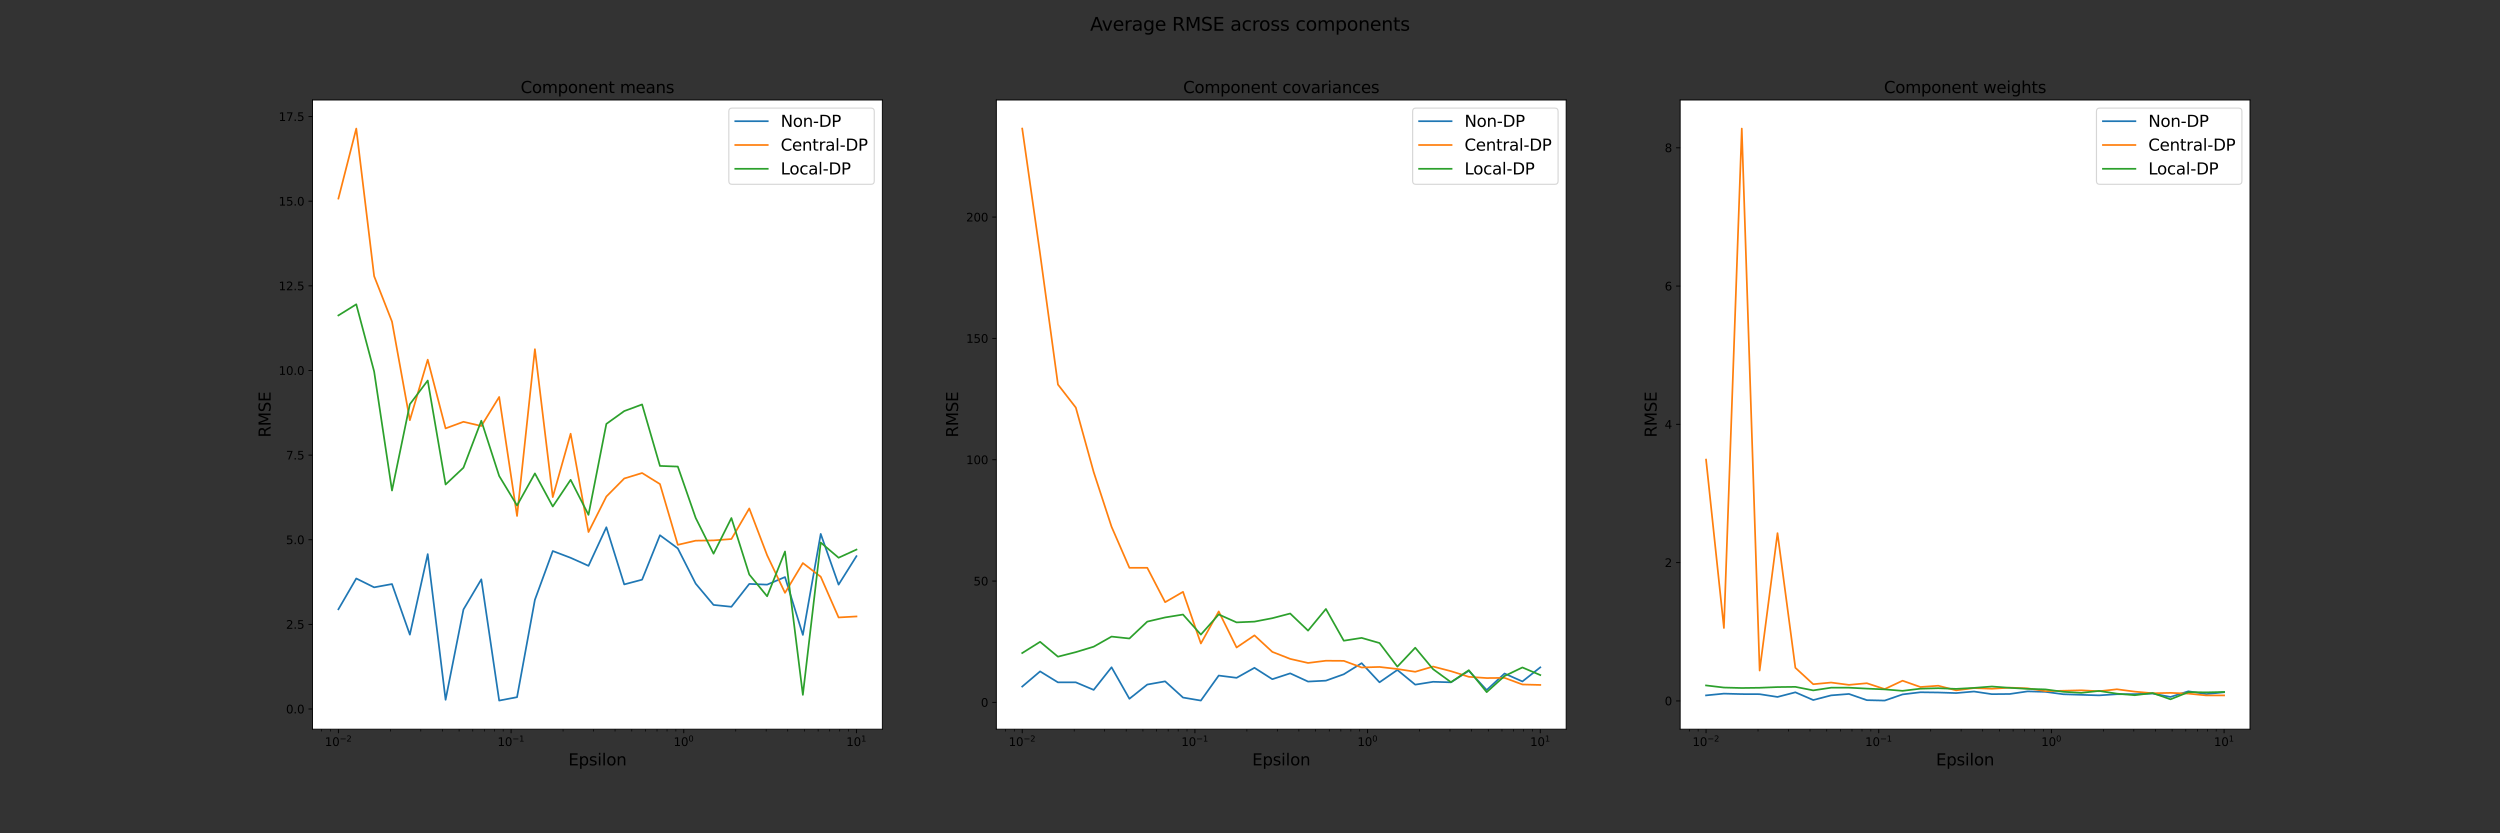 <?xml version="1.0" encoding="utf-8" standalone="no"?>
<!DOCTYPE svg PUBLIC "-//W3C//DTD SVG 1.1//EN"
  "http://www.w3.org/Graphics/SVG/1.1/DTD/svg11.dtd">
<svg height="720pt" version="1.1" viewBox="0 0 2160 720" width="2160pt" xmlns="http://www.w3.org/2000/svg" xmlns:xlink="http://www.w3.org/1999/xlink">
 <rect x="0" y="0" width="2160" height="720" fill="#333333" stroke="none"/>
 <defs>
  <style type="text/css">*{stroke-linecap:butt;stroke-linejoin:round;}</style>
 </defs>
 <g id="figure_1">
  <g id="patch_1">
   <path d="M 0 720 
L 2160 720 
L 2160 0 
L 0 0 
z
" style="fill:none;"/>
  </g>
  <g id="axes_1">
   <g id="patch_2">
    <path d="M 270 630 
L 762.353 630 
L 762.353 86.4 
L 270 86.4 
z
" style="fill:#ffffff;"/>
   </g>
   <g id="matplotlib.axis_1">
    <g id="xtick_1">
     <g id="line2d_1">
      <defs>
       <path d="M 0 0 
L 0 3.5 
" id="m70bb7ba7cb" style="stroke:#000000;stroke-width:0.8;"/>
      </defs>
      <g>
       <use style="stroke:#000000;stroke-width:0.8;" x="292.38" xlink:href="#m70bb7ba7cb" y="630"/>
      </g>
     </g>
     <g id="text_1">
      <!-- $\mathdefault{10^{-2}}$ -->
      <g transform="translate(280.63 644.598)scale(0.1 -0.1)">
       <defs>
        <path d="M 794 531 
L 1825 531 
L 1825 4091 
L 703 3866 
L 703 4441 
L 1819 4666 
L 2450 4666 
L 2450 531 
L 3481 531 
L 3481 0 
L 794 0 
L 794 531 
z
" id="DejaVuSans-31" transform="scale(0.016)"/>
        <path d="M 2034 4250 
Q 1547 4250 1301 3770 
Q 1056 3291 1056 2328 
Q 1056 1369 1301 889 
Q 1547 409 2034 409 
Q 2525 409 2770 889 
Q 3016 1369 3016 2328 
Q 3016 3291 2770 3770 
Q 2525 4250 2034 4250 
z
M 2034 4750 
Q 2819 4750 3233 4129 
Q 3647 3509 3647 2328 
Q 3647 1150 3233 529 
Q 2819 -91 2034 -91 
Q 1250 -91 836 529 
Q 422 1150 422 2328 
Q 422 3509 836 4129 
Q 1250 4750 2034 4750 
z
" id="DejaVuSans-30" transform="scale(0.016)"/>
        <path d="M 678 2272 
L 4684 2272 
L 4684 1741 
L 678 1741 
L 678 2272 
z
" id="DejaVuSans-2212" transform="scale(0.016)"/>
        <path d="M 1228 531 
L 3431 531 
L 3431 0 
L 469 0 
L 469 531 
Q 828 903 1448 1529 
Q 2069 2156 2228 2338 
Q 2531 2678 2651 2914 
Q 2772 3150 2772 3378 
Q 2772 3750 2511 3984 
Q 2250 4219 1831 4219 
Q 1534 4219 1204 4116 
Q 875 4013 500 3803 
L 500 4441 
Q 881 4594 1212 4672 
Q 1544 4750 1819 4750 
Q 2544 4750 2975 4387 
Q 3406 4025 3406 3419 
Q 3406 3131 3298 2873 
Q 3191 2616 2906 2266 
Q 2828 2175 2409 1742 
Q 1991 1309 1228 531 
z
" id="DejaVuSans-32" transform="scale(0.016)"/>
       </defs>
       <use transform="translate(0 0.766)" xlink:href="#DejaVuSans-31"/>
       <use transform="translate(63.623 0.766)" xlink:href="#DejaVuSans-30"/>
       <use transform="translate(128.203 39.047)scale(0.7)" xlink:href="#DejaVuSans-2212"/>
       <use transform="translate(186.855 39.047)scale(0.7)" xlink:href="#DejaVuSans-32"/>
      </g>
     </g>
    </g>
    <g id="xtick_2">
     <g id="line2d_2">
      <g>
       <use style="stroke:#000000;stroke-width:0.8;" x="441.578" xlink:href="#m70bb7ba7cb" y="630"/>
      </g>
     </g>
     <g id="text_2">
      <!-- $\mathdefault{10^{-1}}$ -->
      <g transform="translate(429.828 644.598)scale(0.1 -0.1)">
       <use transform="translate(0 0.684)" xlink:href="#DejaVuSans-31"/>
       <use transform="translate(63.623 0.684)" xlink:href="#DejaVuSans-30"/>
       <use transform="translate(128.203 38.966)scale(0.7)" xlink:href="#DejaVuSans-2212"/>
       <use transform="translate(186.855 38.966)scale(0.7)" xlink:href="#DejaVuSans-31"/>
      </g>
     </g>
    </g>
    <g id="xtick_3">
     <g id="line2d_3">
      <g>
       <use style="stroke:#000000;stroke-width:0.8;" x="590.775" xlink:href="#m70bb7ba7cb" y="630"/>
      </g>
     </g>
     <g id="text_3">
      <!-- $\mathdefault{10^{0}}$ -->
      <g transform="translate(581.975 644.598)scale(0.1 -0.1)">
       <use transform="translate(0 0.766)" xlink:href="#DejaVuSans-31"/>
       <use transform="translate(63.623 0.766)" xlink:href="#DejaVuSans-30"/>
       <use transform="translate(128.203 39.047)scale(0.7)" xlink:href="#DejaVuSans-30"/>
      </g>
     </g>
    </g>
    <g id="xtick_4">
     <g id="line2d_4">
      <g>
       <use style="stroke:#000000;stroke-width:0.8;" x="739.973" xlink:href="#m70bb7ba7cb" y="630"/>
      </g>
     </g>
     <g id="text_4">
      <!-- $\mathdefault{10^{1}}$ -->
      <g transform="translate(731.173 644.598)scale(0.1 -0.1)">
       <use transform="translate(0 0.684)" xlink:href="#DejaVuSans-31"/>
       <use transform="translate(63.623 0.684)" xlink:href="#DejaVuSans-30"/>
       <use transform="translate(128.203 38.966)scale(0.7)" xlink:href="#DejaVuSans-31"/>
      </g>
     </g>
    </g>
    <g id="xtick_5">
     <g id="line2d_5">
      <defs>
       <path d="M 0 0 
L 0 2 
" id="mfa32c21779" style="stroke:#000000;stroke-width:0.6;"/>
      </defs>
      <g>
       <use style="stroke:#000000;stroke-width:0.6;" x="277.921" xlink:href="#mfa32c21779" y="630"/>
      </g>
     </g>
    </g>
    <g id="xtick_6">
     <g id="line2d_6">
      <g>
       <use style="stroke:#000000;stroke-width:0.6;" x="285.553" xlink:href="#mfa32c21779" y="630"/>
      </g>
     </g>
    </g>
    <g id="xtick_7">
     <g id="line2d_7">
      <g>
       <use style="stroke:#000000;stroke-width:0.6;" x="337.293" xlink:href="#mfa32c21779" y="630"/>
      </g>
     </g>
    </g>
    <g id="xtick_8">
     <g id="line2d_8">
      <g>
       <use style="stroke:#000000;stroke-width:0.6;" x="363.565" xlink:href="#mfa32c21779" y="630"/>
      </g>
     </g>
    </g>
    <g id="xtick_9">
     <g id="line2d_9">
      <g>
       <use style="stroke:#000000;stroke-width:0.6;" x="382.206" xlink:href="#mfa32c21779" y="630"/>
      </g>
     </g>
    </g>
    <g id="xtick_10">
     <g id="line2d_10">
      <g>
       <use style="stroke:#000000;stroke-width:0.6;" x="396.665" xlink:href="#mfa32c21779" y="630"/>
      </g>
     </g>
    </g>
    <g id="xtick_11">
     <g id="line2d_11">
      <g>
       <use style="stroke:#000000;stroke-width:0.6;" x="408.478" xlink:href="#mfa32c21779" y="630"/>
      </g>
     </g>
    </g>
    <g id="xtick_12">
     <g id="line2d_12">
      <g>
       <use style="stroke:#000000;stroke-width:0.6;" x="418.466" xlink:href="#mfa32c21779" y="630"/>
      </g>
     </g>
    </g>
    <g id="xtick_13">
     <g id="line2d_13">
      <g>
       <use style="stroke:#000000;stroke-width:0.6;" x="427.119" xlink:href="#mfa32c21779" y="630"/>
      </g>
     </g>
    </g>
    <g id="xtick_14">
     <g id="line2d_14">
      <g>
       <use style="stroke:#000000;stroke-width:0.6;" x="434.751" xlink:href="#mfa32c21779" y="630"/>
      </g>
     </g>
    </g>
    <g id="xtick_15">
     <g id="line2d_15">
      <g>
       <use style="stroke:#000000;stroke-width:0.6;" x="486.491" xlink:href="#mfa32c21779" y="630"/>
      </g>
     </g>
    </g>
    <g id="xtick_16">
     <g id="line2d_16">
      <g>
       <use style="stroke:#000000;stroke-width:0.6;" x="512.763" xlink:href="#mfa32c21779" y="630"/>
      </g>
     </g>
    </g>
    <g id="xtick_17">
     <g id="line2d_17">
      <g>
       <use style="stroke:#000000;stroke-width:0.6;" x="531.404" xlink:href="#mfa32c21779" y="630"/>
      </g>
     </g>
    </g>
    <g id="xtick_18">
     <g id="line2d_18">
      <g>
       <use style="stroke:#000000;stroke-width:0.6;" x="545.862" xlink:href="#mfa32c21779" y="630"/>
      </g>
     </g>
    </g>
    <g id="xtick_19">
     <g id="line2d_19">
      <g>
       <use style="stroke:#000000;stroke-width:0.6;" x="557.676" xlink:href="#mfa32c21779" y="630"/>
      </g>
     </g>
    </g>
    <g id="xtick_20">
     <g id="line2d_20">
      <g>
       <use style="stroke:#000000;stroke-width:0.6;" x="567.664" xlink:href="#mfa32c21779" y="630"/>
      </g>
     </g>
    </g>
    <g id="xtick_21">
     <g id="line2d_21">
      <g>
       <use style="stroke:#000000;stroke-width:0.6;" x="576.317" xlink:href="#mfa32c21779" y="630"/>
      </g>
     </g>
    </g>
    <g id="xtick_22">
     <g id="line2d_22">
      <g>
       <use style="stroke:#000000;stroke-width:0.6;" x="583.948" xlink:href="#mfa32c21779" y="630"/>
      </g>
     </g>
    </g>
    <g id="xtick_23">
     <g id="line2d_23">
      <g>
       <use style="stroke:#000000;stroke-width:0.6;" x="635.688" xlink:href="#mfa32c21779" y="630"/>
      </g>
     </g>
    </g>
    <g id="xtick_24">
     <g id="line2d_24">
      <g>
       <use style="stroke:#000000;stroke-width:0.6;" x="661.961" xlink:href="#mfa32c21779" y="630"/>
      </g>
     </g>
    </g>
    <g id="xtick_25">
     <g id="line2d_25">
      <g>
       <use style="stroke:#000000;stroke-width:0.6;" x="680.601" xlink:href="#mfa32c21779" y="630"/>
      </g>
     </g>
    </g>
    <g id="xtick_26">
     <g id="line2d_26">
      <g>
       <use style="stroke:#000000;stroke-width:0.6;" x="695.06" xlink:href="#mfa32c21779" y="630"/>
      </g>
     </g>
    </g>
    <g id="xtick_27">
     <g id="line2d_27">
      <g>
       <use style="stroke:#000000;stroke-width:0.6;" x="706.874" xlink:href="#mfa32c21779" y="630"/>
      </g>
     </g>
    </g>
    <g id="xtick_28">
     <g id="line2d_28">
      <g>
       <use style="stroke:#000000;stroke-width:0.6;" x="716.862" xlink:href="#mfa32c21779" y="630"/>
      </g>
     </g>
    </g>
    <g id="xtick_29">
     <g id="line2d_29">
      <g>
       <use style="stroke:#000000;stroke-width:0.6;" x="725.514" xlink:href="#mfa32c21779" y="630"/>
      </g>
     </g>
    </g>
    <g id="xtick_30">
     <g id="line2d_30">
      <g>
       <use style="stroke:#000000;stroke-width:0.6;" x="733.146" xlink:href="#mfa32c21779" y="630"/>
      </g>
     </g>
    </g>
    <g id="text_5">
     <!-- Epsilon -->
     <g transform="translate(491.054 661.316)scale(0.14 -0.14)">
      <defs>
       <path d="M 628 4666 
L 3578 4666 
L 3578 4134 
L 1259 4134 
L 1259 2753 
L 3481 2753 
L 3481 2222 
L 1259 2222 
L 1259 531 
L 3634 531 
L 3634 0 
L 628 0 
L 628 4666 
z
" id="DejaVuSans-45" transform="scale(0.016)"/>
       <path d="M 1159 525 
L 1159 -1331 
L 581 -1331 
L 581 3500 
L 1159 3500 
L 1159 2969 
Q 1341 3281 1617 3432 
Q 1894 3584 2278 3584 
Q 2916 3584 3314 3078 
Q 3713 2572 3713 1747 
Q 3713 922 3314 415 
Q 2916 -91 2278 -91 
Q 1894 -91 1617 61 
Q 1341 213 1159 525 
z
M 3116 1747 
Q 3116 2381 2855 2742 
Q 2594 3103 2138 3103 
Q 1681 3103 1420 2742 
Q 1159 2381 1159 1747 
Q 1159 1113 1420 752 
Q 1681 391 2138 391 
Q 2594 391 2855 752 
Q 3116 1113 3116 1747 
z
" id="DejaVuSans-70" transform="scale(0.016)"/>
       <path d="M 2834 3397 
L 2834 2853 
Q 2591 2978 2328 3040 
Q 2066 3103 1784 3103 
Q 1356 3103 1142 2972 
Q 928 2841 928 2578 
Q 928 2378 1081 2264 
Q 1234 2150 1697 2047 
L 1894 2003 
Q 2506 1872 2764 1633 
Q 3022 1394 3022 966 
Q 3022 478 2636 193 
Q 2250 -91 1575 -91 
Q 1294 -91 989 -36 
Q 684 19 347 128 
L 347 722 
Q 666 556 975 473 
Q 1284 391 1588 391 
Q 1994 391 2212 530 
Q 2431 669 2431 922 
Q 2431 1156 2273 1281 
Q 2116 1406 1581 1522 
L 1381 1569 
Q 847 1681 609 1914 
Q 372 2147 372 2553 
Q 372 3047 722 3315 
Q 1072 3584 1716 3584 
Q 2034 3584 2315 3537 
Q 2597 3491 2834 3397 
z
" id="DejaVuSans-73" transform="scale(0.016)"/>
       <path d="M 603 3500 
L 1178 3500 
L 1178 0 
L 603 0 
L 603 3500 
z
M 603 4863 
L 1178 4863 
L 1178 4134 
L 603 4134 
L 603 4863 
z
" id="DejaVuSans-69" transform="scale(0.016)"/>
       <path d="M 603 4863 
L 1178 4863 
L 1178 0 
L 603 0 
L 603 4863 
z
" id="DejaVuSans-6c" transform="scale(0.016)"/>
       <path d="M 1959 3097 
Q 1497 3097 1228 2736 
Q 959 2375 959 1747 
Q 959 1119 1226 758 
Q 1494 397 1959 397 
Q 2419 397 2687 759 
Q 2956 1122 2956 1747 
Q 2956 2369 2687 2733 
Q 2419 3097 1959 3097 
z
M 1959 3584 
Q 2709 3584 3137 3096 
Q 3566 2609 3566 1747 
Q 3566 888 3137 398 
Q 2709 -91 1959 -91 
Q 1206 -91 779 398 
Q 353 888 353 1747 
Q 353 2609 779 3096 
Q 1206 3584 1959 3584 
z
" id="DejaVuSans-6f" transform="scale(0.016)"/>
       <path d="M 3513 2113 
L 3513 0 
L 2938 0 
L 2938 2094 
Q 2938 2591 2744 2837 
Q 2550 3084 2163 3084 
Q 1697 3084 1428 2787 
Q 1159 2491 1159 1978 
L 1159 0 
L 581 0 
L 581 3500 
L 1159 3500 
L 1159 2956 
Q 1366 3272 1645 3428 
Q 1925 3584 2291 3584 
Q 2894 3584 3203 3211 
Q 3513 2838 3513 2113 
z
" id="DejaVuSans-6e" transform="scale(0.016)"/>
      </defs>
      <use xlink:href="#DejaVuSans-45"/>
      <use x="63.184" xlink:href="#DejaVuSans-70"/>
      <use x="126.66" xlink:href="#DejaVuSans-73"/>
      <use x="178.76" xlink:href="#DejaVuSans-69"/>
      <use x="206.543" xlink:href="#DejaVuSans-6c"/>
      <use x="234.326" xlink:href="#DejaVuSans-6f"/>
      <use x="295.508" xlink:href="#DejaVuSans-6e"/>
     </g>
    </g>
   </g>
   <g id="matplotlib.axis_2">
    <g id="ytick_1">
     <g id="line2d_31">
      <defs>
       <path d="M 0 0 
L -3.5 0 
" id="m1dfce4f063" style="stroke:#000000;stroke-width:0.8;"/>
      </defs>
      <g>
       <use style="stroke:#000000;stroke-width:0.8;" x="270" xlink:href="#m1dfce4f063" y="612.587"/>
      </g>
     </g>
     <g id="text_6">
      <!-- 0.0 -->
      <g transform="translate(247.097 616.386)scale(0.1 -0.1)">
       <defs>
        <path d="M 684 794 
L 1344 794 
L 1344 0 
L 684 0 
L 684 794 
z
" id="DejaVuSans-2e" transform="scale(0.016)"/>
       </defs>
       <use xlink:href="#DejaVuSans-30"/>
       <use x="63.623" xlink:href="#DejaVuSans-2e"/>
       <use x="95.41" xlink:href="#DejaVuSans-30"/>
      </g>
     </g>
    </g>
    <g id="ytick_2">
     <g id="line2d_32">
      <g>
       <use style="stroke:#000000;stroke-width:0.8;" x="270" xlink:href="#m1dfce4f063" y="539.463"/>
      </g>
     </g>
     <g id="text_7">
      <!-- 2.5 -->
      <g transform="translate(247.097 543.262)scale(0.1 -0.1)">
       <defs>
        <path d="M 691 4666 
L 3169 4666 
L 3169 4134 
L 1269 4134 
L 1269 2991 
Q 1406 3038 1543 3061 
Q 1681 3084 1819 3084 
Q 2600 3084 3056 2656 
Q 3513 2228 3513 1497 
Q 3513 744 3044 326 
Q 2575 -91 1722 -91 
Q 1428 -91 1123 -41 
Q 819 9 494 109 
L 494 744 
Q 775 591 1075 516 
Q 1375 441 1709 441 
Q 2250 441 2565 725 
Q 2881 1009 2881 1497 
Q 2881 1984 2565 2268 
Q 2250 2553 1709 2553 
Q 1456 2553 1204 2497 
Q 953 2441 691 2322 
L 691 4666 
z
" id="DejaVuSans-35" transform="scale(0.016)"/>
       </defs>
       <use xlink:href="#DejaVuSans-32"/>
       <use x="63.623" xlink:href="#DejaVuSans-2e"/>
       <use x="95.41" xlink:href="#DejaVuSans-35"/>
      </g>
     </g>
    </g>
    <g id="ytick_3">
     <g id="line2d_33">
      <g>
       <use style="stroke:#000000;stroke-width:0.8;" x="270" xlink:href="#m1dfce4f063" y="466.339"/>
      </g>
     </g>
     <g id="text_8">
      <!-- 5.0 -->
      <g transform="translate(247.097 470.138)scale(0.1 -0.1)">
       <use xlink:href="#DejaVuSans-35"/>
       <use x="63.623" xlink:href="#DejaVuSans-2e"/>
       <use x="95.41" xlink:href="#DejaVuSans-30"/>
      </g>
     </g>
    </g>
    <g id="ytick_4">
     <g id="line2d_34">
      <g>
       <use style="stroke:#000000;stroke-width:0.8;" x="270" xlink:href="#m1dfce4f063" y="393.214"/>
      </g>
     </g>
     <g id="text_9">
      <!-- 7.5 -->
      <g transform="translate(247.097 397.014)scale(0.1 -0.1)">
       <defs>
        <path d="M 525 4666 
L 3525 4666 
L 3525 4397 
L 1831 0 
L 1172 0 
L 2766 4134 
L 525 4134 
L 525 4666 
z
" id="DejaVuSans-37" transform="scale(0.016)"/>
       </defs>
       <use xlink:href="#DejaVuSans-37"/>
       <use x="63.623" xlink:href="#DejaVuSans-2e"/>
       <use x="95.41" xlink:href="#DejaVuSans-35"/>
      </g>
     </g>
    </g>
    <g id="ytick_5">
     <g id="line2d_35">
      <g>
       <use style="stroke:#000000;stroke-width:0.8;" x="270" xlink:href="#m1dfce4f063" y="320.09"/>
      </g>
     </g>
     <g id="text_10">
      <!-- 10.0 -->
      <g transform="translate(240.734 323.89)scale(0.1 -0.1)">
       <use xlink:href="#DejaVuSans-31"/>
       <use x="63.623" xlink:href="#DejaVuSans-30"/>
       <use x="127.246" xlink:href="#DejaVuSans-2e"/>
       <use x="159.033" xlink:href="#DejaVuSans-30"/>
      </g>
     </g>
    </g>
    <g id="ytick_6">
     <g id="line2d_36">
      <g>
       <use style="stroke:#000000;stroke-width:0.8;" x="270" xlink:href="#m1dfce4f063" y="246.966"/>
      </g>
     </g>
     <g id="text_11">
      <!-- 12.5 -->
      <g transform="translate(240.734 250.765)scale(0.1 -0.1)">
       <use xlink:href="#DejaVuSans-31"/>
       <use x="63.623" xlink:href="#DejaVuSans-32"/>
       <use x="127.246" xlink:href="#DejaVuSans-2e"/>
       <use x="159.033" xlink:href="#DejaVuSans-35"/>
      </g>
     </g>
    </g>
    <g id="ytick_7">
     <g id="line2d_37">
      <g>
       <use style="stroke:#000000;stroke-width:0.8;" x="270" xlink:href="#m1dfce4f063" y="173.842"/>
      </g>
     </g>
     <g id="text_12">
      <!-- 15.0 -->
      <g transform="translate(240.734 177.641)scale(0.1 -0.1)">
       <use xlink:href="#DejaVuSans-31"/>
       <use x="63.623" xlink:href="#DejaVuSans-35"/>
       <use x="127.246" xlink:href="#DejaVuSans-2e"/>
       <use x="159.033" xlink:href="#DejaVuSans-30"/>
      </g>
     </g>
    </g>
    <g id="ytick_8">
     <g id="line2d_38">
      <g>
       <use style="stroke:#000000;stroke-width:0.8;" x="270" xlink:href="#m1dfce4f063" y="100.718"/>
      </g>
     </g>
     <g id="text_13">
      <!-- 17.5 -->
      <g transform="translate(240.734 104.517)scale(0.1 -0.1)">
       <use xlink:href="#DejaVuSans-31"/>
       <use x="63.623" xlink:href="#DejaVuSans-37"/>
       <use x="127.246" xlink:href="#DejaVuSans-2e"/>
       <use x="159.033" xlink:href="#DejaVuSans-35"/>
      </g>
     </g>
    </g>
    <g id="text_14">
     <!-- RMSE -->
     <g transform="translate(233.823 377.971)rotate(-90)scale(0.14 -0.14)">
      <defs>
       <path d="M 2841 2188 
Q 3044 2119 3236 1894 
Q 3428 1669 3622 1275 
L 4263 0 
L 3584 0 
L 2988 1197 
Q 2756 1666 2539 1819 
Q 2322 1972 1947 1972 
L 1259 1972 
L 1259 0 
L 628 0 
L 628 4666 
L 2053 4666 
Q 2853 4666 3247 4331 
Q 3641 3997 3641 3322 
Q 3641 2881 3436 2590 
Q 3231 2300 2841 2188 
z
M 1259 4147 
L 1259 2491 
L 2053 2491 
Q 2509 2491 2742 2702 
Q 2975 2913 2975 3322 
Q 2975 3731 2742 3939 
Q 2509 4147 2053 4147 
L 1259 4147 
z
" id="DejaVuSans-52" transform="scale(0.016)"/>
       <path d="M 628 4666 
L 1569 4666 
L 2759 1491 
L 3956 4666 
L 4897 4666 
L 4897 0 
L 4281 0 
L 4281 4097 
L 3078 897 
L 2444 897 
L 1241 4097 
L 1241 0 
L 628 0 
L 628 4666 
z
" id="DejaVuSans-4d" transform="scale(0.016)"/>
       <path d="M 3425 4513 
L 3425 3897 
Q 3066 4069 2747 4153 
Q 2428 4238 2131 4238 
Q 1616 4238 1336 4038 
Q 1056 3838 1056 3469 
Q 1056 3159 1242 3001 
Q 1428 2844 1947 2747 
L 2328 2669 
Q 3034 2534 3370 2195 
Q 3706 1856 3706 1288 
Q 3706 609 3251 259 
Q 2797 -91 1919 -91 
Q 1588 -91 1214 -16 
Q 841 59 441 206 
L 441 856 
Q 825 641 1194 531 
Q 1563 422 1919 422 
Q 2459 422 2753 634 
Q 3047 847 3047 1241 
Q 3047 1584 2836 1778 
Q 2625 1972 2144 2069 
L 1759 2144 
Q 1053 2284 737 2584 
Q 422 2884 422 3419 
Q 422 4038 858 4394 
Q 1294 4750 2059 4750 
Q 2388 4750 2728 4690 
Q 3069 4631 3425 4513 
z
" id="DejaVuSans-53" transform="scale(0.016)"/>
      </defs>
      <use xlink:href="#DejaVuSans-52"/>
      <use x="69.482" xlink:href="#DejaVuSans-4d"/>
      <use x="155.762" xlink:href="#DejaVuSans-53"/>
      <use x="219.238" xlink:href="#DejaVuSans-45"/>
     </g>
    </g>
   </g>
   <g id="line2d_39">
    <path clip-path="url(#p363153f5b3)" d="M 292.38 526.416 
L 307.814 499.809 
L 323.248 507.459 
L 338.682 504.616 
L 354.117 548.337 
L 369.551 478.778 
L 384.985 604.602 
L 400.42 526.603 
L 415.854 500.554 
L 431.288 605.291 
L 446.722 602.338 
L 462.157 518.211 
L 477.591 476.081 
L 493.025 481.946 
L 508.459 488.876 
L 523.894 455.565 
L 539.328 504.923 
L 554.762 500.835 
L 570.196 462.44 
L 585.631 473.838 
L 601.065 504.25 
L 616.499 522.65 
L 631.933 524.249 
L 647.368 504.501 
L 662.802 505.123 
L 678.236 498.59 
L 693.67 548.539 
L 709.105 461.311 
L 724.539 505.128 
L 739.973 480.532 
" style="fill:none;stroke:#1f77b4;stroke-linecap:square;stroke-width:1.5;"/>
   </g>
   <g id="line2d_40">
    <path clip-path="url(#p363153f5b3)" d="M 292.38 171.55 
L 307.814 111.109 
L 323.248 238.583 
L 338.682 277.875 
L 354.117 363.032 
L 369.551 310.763 
L 384.985 370.128 
L 400.42 364.434 
L 415.854 368.057 
L 431.288 342.983 
L 446.722 445.786 
L 462.157 301.722 
L 477.591 429.488 
L 493.025 374.748 
L 508.459 459.659 
L 523.894 429.01 
L 539.328 413.416 
L 554.762 408.681 
L 570.196 418.241 
L 585.631 470.729 
L 601.065 467.136 
L 616.499 466.903 
L 631.933 465.733 
L 647.368 439.317 
L 662.802 479.753 
L 678.236 512.209 
L 693.67 486.497 
L 709.105 498.302 
L 724.539 533.484 
L 739.973 532.612 
" style="fill:none;stroke:#ff7f0e;stroke-linecap:square;stroke-width:1.5;"/>
   </g>
   <g id="line2d_41">
    <path clip-path="url(#p363153f5b3)" d="M 292.38 272.521 
L 307.814 262.932 
L 323.248 320.952 
L 338.682 423.804 
L 354.117 349.235 
L 369.551 328.795 
L 384.985 418.606 
L 400.42 404.096 
L 415.854 363.511 
L 431.288 411.248 
L 446.722 436.721 
L 462.157 409.05 
L 477.591 437.619 
L 493.025 414.564 
L 508.459 444.813 
L 523.894 366.256 
L 539.328 355.17 
L 554.762 349.444 
L 570.196 402.555 
L 585.631 403.118 
L 601.065 447.476 
L 616.499 478.385 
L 631.933 447.592 
L 647.368 496.381 
L 662.802 515.172 
L 678.236 476.509 
L 693.67 600.325 
L 709.105 468.753 
L 724.539 481.883 
L 739.973 474.846 
" style="fill:none;stroke:#2ca02c;stroke-linecap:square;stroke-width:1.5;"/>
   </g>
   <g id="patch_3">
    <path d="M 270 630 
L 270 86.4 
" style="fill:none;stroke:#000000;stroke-linecap:square;stroke-linejoin:miter;stroke-width:0.8;"/>
   </g>
   <g id="patch_4">
    <path d="M 762.353 630 
L 762.353 86.4 
" style="fill:none;stroke:#000000;stroke-linecap:square;stroke-linejoin:miter;stroke-width:0.8;"/>
   </g>
   <g id="patch_5">
    <path d="M 270 630 
L 762.353 630 
" style="fill:none;stroke:#000000;stroke-linecap:square;stroke-linejoin:miter;stroke-width:0.8;"/>
   </g>
   <g id="patch_6">
    <path d="M 270 86.4 
L 762.353 86.4 
" style="fill:none;stroke:#000000;stroke-linecap:square;stroke-linejoin:miter;stroke-width:0.8;"/>
   </g>
   <g id="text_15">
    <!-- Component means -->
    <g transform="translate(449.813 80.4)scale(0.14 -0.14)">
     <defs>
      <path d="M 4122 4306 
L 4122 3641 
Q 3803 3938 3442 4084 
Q 3081 4231 2675 4231 
Q 1875 4231 1450 3742 
Q 1025 3253 1025 2328 
Q 1025 1406 1450 917 
Q 1875 428 2675 428 
Q 3081 428 3442 575 
Q 3803 722 4122 1019 
L 4122 359 
Q 3791 134 3420 21 
Q 3050 -91 2638 -91 
Q 1578 -91 968 557 
Q 359 1206 359 2328 
Q 359 3453 968 4101 
Q 1578 4750 2638 4750 
Q 3056 4750 3426 4639 
Q 3797 4528 4122 4306 
z
" id="DejaVuSans-43" transform="scale(0.016)"/>
      <path d="M 3328 2828 
Q 3544 3216 3844 3400 
Q 4144 3584 4550 3584 
Q 5097 3584 5394 3201 
Q 5691 2819 5691 2113 
L 5691 0 
L 5113 0 
L 5113 2094 
Q 5113 2597 4934 2840 
Q 4756 3084 4391 3084 
Q 3944 3084 3684 2787 
Q 3425 2491 3425 1978 
L 3425 0 
L 2847 0 
L 2847 2094 
Q 2847 2600 2669 2842 
Q 2491 3084 2119 3084 
Q 1678 3084 1418 2786 
Q 1159 2488 1159 1978 
L 1159 0 
L 581 0 
L 581 3500 
L 1159 3500 
L 1159 2956 
Q 1356 3278 1631 3431 
Q 1906 3584 2284 3584 
Q 2666 3584 2933 3390 
Q 3200 3197 3328 2828 
z
" id="DejaVuSans-6d" transform="scale(0.016)"/>
      <path d="M 3597 1894 
L 3597 1613 
L 953 1613 
Q 991 1019 1311 708 
Q 1631 397 2203 397 
Q 2534 397 2845 478 
Q 3156 559 3463 722 
L 3463 178 
Q 3153 47 2828 -22 
Q 2503 -91 2169 -91 
Q 1331 -91 842 396 
Q 353 884 353 1716 
Q 353 2575 817 3079 
Q 1281 3584 2069 3584 
Q 2775 3584 3186 3129 
Q 3597 2675 3597 1894 
z
M 3022 2063 
Q 3016 2534 2758 2815 
Q 2500 3097 2075 3097 
Q 1594 3097 1305 2825 
Q 1016 2553 972 2059 
L 3022 2063 
z
" id="DejaVuSans-65" transform="scale(0.016)"/>
      <path d="M 1172 4494 
L 1172 3500 
L 2356 3500 
L 2356 3053 
L 1172 3053 
L 1172 1153 
Q 1172 725 1289 603 
Q 1406 481 1766 481 
L 2356 481 
L 2356 0 
L 1766 0 
Q 1100 0 847 248 
Q 594 497 594 1153 
L 594 3053 
L 172 3053 
L 172 3500 
L 594 3500 
L 594 4494 
L 1172 4494 
z
" id="DejaVuSans-74" transform="scale(0.016)"/>
      <path id="DejaVuSans-20" transform="scale(0.016)"/>
      <path d="M 2194 1759 
Q 1497 1759 1228 1600 
Q 959 1441 959 1056 
Q 959 750 1161 570 
Q 1363 391 1709 391 
Q 2188 391 2477 730 
Q 2766 1069 2766 1631 
L 2766 1759 
L 2194 1759 
z
M 3341 1997 
L 3341 0 
L 2766 0 
L 2766 531 
Q 2569 213 2275 61 
Q 1981 -91 1556 -91 
Q 1019 -91 701 211 
Q 384 513 384 1019 
Q 384 1609 779 1909 
Q 1175 2209 1959 2209 
L 2766 2209 
L 2766 2266 
Q 2766 2663 2505 2880 
Q 2244 3097 1772 3097 
Q 1472 3097 1187 3025 
Q 903 2953 641 2809 
L 641 3341 
Q 956 3463 1253 3523 
Q 1550 3584 1831 3584 
Q 2591 3584 2966 3190 
Q 3341 2797 3341 1997 
z
" id="DejaVuSans-61" transform="scale(0.016)"/>
     </defs>
     <use xlink:href="#DejaVuSans-43"/>
     <use x="69.824" xlink:href="#DejaVuSans-6f"/>
     <use x="131.006" xlink:href="#DejaVuSans-6d"/>
     <use x="228.418" xlink:href="#DejaVuSans-70"/>
     <use x="291.895" xlink:href="#DejaVuSans-6f"/>
     <use x="353.076" xlink:href="#DejaVuSans-6e"/>
     <use x="416.455" xlink:href="#DejaVuSans-65"/>
     <use x="477.979" xlink:href="#DejaVuSans-6e"/>
     <use x="541.357" xlink:href="#DejaVuSans-74"/>
     <use x="580.566" xlink:href="#DejaVuSans-20"/>
     <use x="612.354" xlink:href="#DejaVuSans-6d"/>
     <use x="709.766" xlink:href="#DejaVuSans-65"/>
     <use x="771.289" xlink:href="#DejaVuSans-61"/>
     <use x="832.568" xlink:href="#DejaVuSans-6e"/>
     <use x="895.947" xlink:href="#DejaVuSans-73"/>
    </g>
   </g>
   <g id="legend_1">
    <g id="patch_7">
     <path d="M 632.505 159.248 
L 752.553 159.248 
Q 755.353 159.248 755.353 156.448 
L 755.353 96.2 
Q 755.353 93.4 752.553 93.4 
L 632.505 93.4 
Q 629.705 93.4 629.705 96.2 
L 629.705 156.448 
Q 629.705 159.248 632.505 159.248 
z
" style="fill:#ffffff;opacity:0.8;stroke:#cccccc;stroke-linejoin:miter;"/>
    </g>
    <g id="line2d_42">
     <path d="M 635.305 104.738 
L 663.305 104.738 
" style="fill:none;stroke:#1f77b4;stroke-linecap:square;stroke-width:1.5;"/>
    </g>
    <g id="line2d_43"/>
    <g id="text_16">
     <!-- Non-DP -->
     <g transform="translate(674.505 109.638)scale(0.14 -0.14)">
      <defs>
       <path d="M 628 4666 
L 1478 4666 
L 3547 763 
L 3547 4666 
L 4159 4666 
L 4159 0 
L 3309 0 
L 1241 3903 
L 1241 0 
L 628 0 
L 628 4666 
z
" id="DejaVuSans-4e" transform="scale(0.016)"/>
       <path d="M 313 2009 
L 1997 2009 
L 1997 1497 
L 313 1497 
L 313 2009 
z
" id="DejaVuSans-2d" transform="scale(0.016)"/>
       <path d="M 1259 4147 
L 1259 519 
L 2022 519 
Q 2988 519 3436 956 
Q 3884 1394 3884 2338 
Q 3884 3275 3436 3711 
Q 2988 4147 2022 4147 
L 1259 4147 
z
M 628 4666 
L 1925 4666 
Q 3281 4666 3915 4102 
Q 4550 3538 4550 2338 
Q 4550 1131 3912 565 
Q 3275 0 1925 0 
L 628 0 
L 628 4666 
z
" id="DejaVuSans-44" transform="scale(0.016)"/>
       <path d="M 1259 4147 
L 1259 2394 
L 2053 2394 
Q 2494 2394 2734 2622 
Q 2975 2850 2975 3272 
Q 2975 3691 2734 3919 
Q 2494 4147 2053 4147 
L 1259 4147 
z
M 628 4666 
L 2053 4666 
Q 2838 4666 3239 4311 
Q 3641 3956 3641 3272 
Q 3641 2581 3239 2228 
Q 2838 1875 2053 1875 
L 1259 1875 
L 1259 0 
L 628 0 
L 628 4666 
z
" id="DejaVuSans-50" transform="scale(0.016)"/>
      </defs>
      <use xlink:href="#DejaVuSans-4e"/>
      <use x="74.805" xlink:href="#DejaVuSans-6f"/>
      <use x="135.986" xlink:href="#DejaVuSans-6e"/>
      <use x="199.365" xlink:href="#DejaVuSans-2d"/>
      <use x="235.449" xlink:href="#DejaVuSans-44"/>
      <use x="312.451" xlink:href="#DejaVuSans-50"/>
     </g>
    </g>
    <g id="line2d_44">
     <path d="M 635.305 125.287 
L 663.305 125.287 
" style="fill:none;stroke:#ff7f0e;stroke-linecap:square;stroke-width:1.5;"/>
    </g>
    <g id="line2d_45"/>
    <g id="text_17">
     <!-- Central-DP -->
     <g transform="translate(674.505 130.187)scale(0.14 -0.14)">
      <defs>
       <path d="M 2631 2963 
Q 2534 3019 2420 3045 
Q 2306 3072 2169 3072 
Q 1681 3072 1420 2755 
Q 1159 2438 1159 1844 
L 1159 0 
L 581 0 
L 581 3500 
L 1159 3500 
L 1159 2956 
Q 1341 3275 1631 3429 
Q 1922 3584 2338 3584 
Q 2397 3584 2469 3576 
Q 2541 3569 2628 3553 
L 2631 2963 
z
" id="DejaVuSans-72" transform="scale(0.016)"/>
      </defs>
      <use xlink:href="#DejaVuSans-43"/>
      <use x="69.824" xlink:href="#DejaVuSans-65"/>
      <use x="131.348" xlink:href="#DejaVuSans-6e"/>
      <use x="194.727" xlink:href="#DejaVuSans-74"/>
      <use x="233.936" xlink:href="#DejaVuSans-72"/>
      <use x="275.049" xlink:href="#DejaVuSans-61"/>
      <use x="336.328" xlink:href="#DejaVuSans-6c"/>
      <use x="364.111" xlink:href="#DejaVuSans-2d"/>
      <use x="400.195" xlink:href="#DejaVuSans-44"/>
      <use x="477.197" xlink:href="#DejaVuSans-50"/>
     </g>
    </g>
    <g id="line2d_46">
     <path d="M 635.305 145.837 
L 663.305 145.837 
" style="fill:none;stroke:#2ca02c;stroke-linecap:square;stroke-width:1.5;"/>
    </g>
    <g id="line2d_47"/>
    <g id="text_18">
     <!-- Local-DP -->
     <g transform="translate(674.505 150.737)scale(0.14 -0.14)">
      <defs>
       <path d="M 628 4666 
L 1259 4666 
L 1259 531 
L 3531 531 
L 3531 0 
L 628 0 
L 628 4666 
z
" id="DejaVuSans-4c" transform="scale(0.016)"/>
       <path d="M 3122 3366 
L 3122 2828 
Q 2878 2963 2633 3030 
Q 2388 3097 2138 3097 
Q 1578 3097 1268 2742 
Q 959 2388 959 1747 
Q 959 1106 1268 751 
Q 1578 397 2138 397 
Q 2388 397 2633 464 
Q 2878 531 3122 666 
L 3122 134 
Q 2881 22 2623 -34 
Q 2366 -91 2075 -91 
Q 1284 -91 818 406 
Q 353 903 353 1747 
Q 353 2603 823 3093 
Q 1294 3584 2113 3584 
Q 2378 3584 2631 3529 
Q 2884 3475 3122 3366 
z
" id="DejaVuSans-63" transform="scale(0.016)"/>
      </defs>
      <use xlink:href="#DejaVuSans-4c"/>
      <use x="53.963" xlink:href="#DejaVuSans-6f"/>
      <use x="115.145" xlink:href="#DejaVuSans-63"/>
      <use x="170.125" xlink:href="#DejaVuSans-61"/>
      <use x="231.404" xlink:href="#DejaVuSans-6c"/>
      <use x="259.188" xlink:href="#DejaVuSans-2d"/>
      <use x="295.271" xlink:href="#DejaVuSans-44"/>
      <use x="372.273" xlink:href="#DejaVuSans-50"/>
     </g>
    </g>
   </g>
  </g>
  <g id="axes_2">
   <g id="patch_8">
    <path d="M 860.824 630 
L 1353.176 630 
L 1353.176 86.4 
L 860.824 86.4 
z
" style="fill:#ffffff;"/>
   </g>
   <g id="matplotlib.axis_3">
    <g id="xtick_31">
     <g id="line2d_48">
      <g>
       <use style="stroke:#000000;stroke-width:0.8;" x="883.203" xlink:href="#m70bb7ba7cb" y="630"/>
      </g>
     </g>
     <g id="text_19">
      <!-- $\mathdefault{10^{-2}}$ -->
      <g transform="translate(871.453 644.598)scale(0.1 -0.1)">
       <use transform="translate(0 0.766)" xlink:href="#DejaVuSans-31"/>
       <use transform="translate(63.623 0.766)" xlink:href="#DejaVuSans-30"/>
       <use transform="translate(128.203 39.047)scale(0.7)" xlink:href="#DejaVuSans-2212"/>
       <use transform="translate(186.855 39.047)scale(0.7)" xlink:href="#DejaVuSans-32"/>
      </g>
     </g>
    </g>
    <g id="xtick_32">
     <g id="line2d_49">
      <g>
       <use style="stroke:#000000;stroke-width:0.8;" x="1032.401" xlink:href="#m70bb7ba7cb" y="630"/>
      </g>
     </g>
     <g id="text_20">
      <!-- $\mathdefault{10^{-1}}$ -->
      <g transform="translate(1020.651 644.598)scale(0.1 -0.1)">
       <use transform="translate(0 0.684)" xlink:href="#DejaVuSans-31"/>
       <use transform="translate(63.623 0.684)" xlink:href="#DejaVuSans-30"/>
       <use transform="translate(128.203 38.966)scale(0.7)" xlink:href="#DejaVuSans-2212"/>
       <use transform="translate(186.855 38.966)scale(0.7)" xlink:href="#DejaVuSans-31"/>
      </g>
     </g>
    </g>
    <g id="xtick_33">
     <g id="line2d_50">
      <g>
       <use style="stroke:#000000;stroke-width:0.8;" x="1181.599" xlink:href="#m70bb7ba7cb" y="630"/>
      </g>
     </g>
     <g id="text_21">
      <!-- $\mathdefault{10^{0}}$ -->
      <g transform="translate(1172.799 644.598)scale(0.1 -0.1)">
       <use transform="translate(0 0.766)" xlink:href="#DejaVuSans-31"/>
       <use transform="translate(63.623 0.766)" xlink:href="#DejaVuSans-30"/>
       <use transform="translate(128.203 39.047)scale(0.7)" xlink:href="#DejaVuSans-30"/>
      </g>
     </g>
    </g>
    <g id="xtick_34">
     <g id="line2d_51">
      <g>
       <use style="stroke:#000000;stroke-width:0.8;" x="1330.797" xlink:href="#m70bb7ba7cb" y="630"/>
      </g>
     </g>
     <g id="text_22">
      <!-- $\mathdefault{10^{1}}$ -->
      <g transform="translate(1321.997 644.598)scale(0.1 -0.1)">
       <use transform="translate(0 0.684)" xlink:href="#DejaVuSans-31"/>
       <use transform="translate(63.623 0.684)" xlink:href="#DejaVuSans-30"/>
       <use transform="translate(128.203 38.966)scale(0.7)" xlink:href="#DejaVuSans-31"/>
      </g>
     </g>
    </g>
    <g id="xtick_35">
     <g id="line2d_52">
      <g>
       <use style="stroke:#000000;stroke-width:0.6;" x="868.744" xlink:href="#mfa32c21779" y="630"/>
      </g>
     </g>
    </g>
    <g id="xtick_36">
     <g id="line2d_53">
      <g>
       <use style="stroke:#000000;stroke-width:0.6;" x="876.376" xlink:href="#mfa32c21779" y="630"/>
      </g>
     </g>
    </g>
    <g id="xtick_37">
     <g id="line2d_54">
      <g>
       <use style="stroke:#000000;stroke-width:0.6;" x="928.116" xlink:href="#mfa32c21779" y="630"/>
      </g>
     </g>
    </g>
    <g id="xtick_38">
     <g id="line2d_55">
      <g>
       <use style="stroke:#000000;stroke-width:0.6;" x="954.389" xlink:href="#mfa32c21779" y="630"/>
      </g>
     </g>
    </g>
    <g id="xtick_39">
     <g id="line2d_56">
      <g>
       <use style="stroke:#000000;stroke-width:0.6;" x="973.029" xlink:href="#mfa32c21779" y="630"/>
      </g>
     </g>
    </g>
    <g id="xtick_40">
     <g id="line2d_57">
      <g>
       <use style="stroke:#000000;stroke-width:0.6;" x="987.488" xlink:href="#mfa32c21779" y="630"/>
      </g>
     </g>
    </g>
    <g id="xtick_41">
     <g id="line2d_58">
      <g>
       <use style="stroke:#000000;stroke-width:0.6;" x="999.302" xlink:href="#mfa32c21779" y="630"/>
      </g>
     </g>
    </g>
    <g id="xtick_42">
     <g id="line2d_59">
      <g>
       <use style="stroke:#000000;stroke-width:0.6;" x="1009.29" xlink:href="#mfa32c21779" y="630"/>
      </g>
     </g>
    </g>
    <g id="xtick_43">
     <g id="line2d_60">
      <g>
       <use style="stroke:#000000;stroke-width:0.6;" x="1017.942" xlink:href="#mfa32c21779" y="630"/>
      </g>
     </g>
    </g>
    <g id="xtick_44">
     <g id="line2d_61">
      <g>
       <use style="stroke:#000000;stroke-width:0.6;" x="1025.574" xlink:href="#mfa32c21779" y="630"/>
      </g>
     </g>
    </g>
    <g id="xtick_45">
     <g id="line2d_62">
      <g>
       <use style="stroke:#000000;stroke-width:0.6;" x="1077.314" xlink:href="#mfa32c21779" y="630"/>
      </g>
     </g>
    </g>
    <g id="xtick_46">
     <g id="line2d_63">
      <g>
       <use style="stroke:#000000;stroke-width:0.6;" x="1103.587" xlink:href="#mfa32c21779" y="630"/>
      </g>
     </g>
    </g>
    <g id="xtick_47">
     <g id="line2d_64">
      <g>
       <use style="stroke:#000000;stroke-width:0.6;" x="1122.227" xlink:href="#mfa32c21779" y="630"/>
      </g>
     </g>
    </g>
    <g id="xtick_48">
     <g id="line2d_65">
      <g>
       <use style="stroke:#000000;stroke-width:0.6;" x="1136.686" xlink:href="#mfa32c21779" y="630"/>
      </g>
     </g>
    </g>
    <g id="xtick_49">
     <g id="line2d_66">
      <g>
       <use style="stroke:#000000;stroke-width:0.6;" x="1148.5" xlink:href="#mfa32c21779" y="630"/>
      </g>
     </g>
    </g>
    <g id="xtick_50">
     <g id="line2d_67">
      <g>
       <use style="stroke:#000000;stroke-width:0.6;" x="1158.488" xlink:href="#mfa32c21779" y="630"/>
      </g>
     </g>
    </g>
    <g id="xtick_51">
     <g id="line2d_68">
      <g>
       <use style="stroke:#000000;stroke-width:0.6;" x="1167.14" xlink:href="#mfa32c21779" y="630"/>
      </g>
     </g>
    </g>
    <g id="xtick_52">
     <g id="line2d_69">
      <g>
       <use style="stroke:#000000;stroke-width:0.6;" x="1174.772" xlink:href="#mfa32c21779" y="630"/>
      </g>
     </g>
    </g>
    <g id="xtick_53">
     <g id="line2d_70">
      <g>
       <use style="stroke:#000000;stroke-width:0.6;" x="1226.512" xlink:href="#mfa32c21779" y="630"/>
      </g>
     </g>
    </g>
    <g id="xtick_54">
     <g id="line2d_71">
      <g>
       <use style="stroke:#000000;stroke-width:0.6;" x="1252.784" xlink:href="#mfa32c21779" y="630"/>
      </g>
     </g>
    </g>
    <g id="xtick_55">
     <g id="line2d_72">
      <g>
       <use style="stroke:#000000;stroke-width:0.6;" x="1271.425" xlink:href="#mfa32c21779" y="630"/>
      </g>
     </g>
    </g>
    <g id="xtick_56">
     <g id="line2d_73">
      <g>
       <use style="stroke:#000000;stroke-width:0.6;" x="1285.884" xlink:href="#mfa32c21779" y="630"/>
      </g>
     </g>
    </g>
    <g id="xtick_57">
     <g id="line2d_74">
      <g>
       <use style="stroke:#000000;stroke-width:0.6;" x="1297.697" xlink:href="#mfa32c21779" y="630"/>
      </g>
     </g>
    </g>
    <g id="xtick_58">
     <g id="line2d_75">
      <g>
       <use style="stroke:#000000;stroke-width:0.6;" x="1307.686" xlink:href="#mfa32c21779" y="630"/>
      </g>
     </g>
    </g>
    <g id="xtick_59">
     <g id="line2d_76">
      <g>
       <use style="stroke:#000000;stroke-width:0.6;" x="1316.338" xlink:href="#mfa32c21779" y="630"/>
      </g>
     </g>
    </g>
    <g id="xtick_60">
     <g id="line2d_77">
      <g>
       <use style="stroke:#000000;stroke-width:0.6;" x="1323.97" xlink:href="#mfa32c21779" y="630"/>
      </g>
     </g>
    </g>
    <g id="text_23">
     <!-- Epsilon -->
     <g transform="translate(1081.878 661.316)scale(0.14 -0.14)">
      <use xlink:href="#DejaVuSans-45"/>
      <use x="63.184" xlink:href="#DejaVuSans-70"/>
      <use x="126.66" xlink:href="#DejaVuSans-73"/>
      <use x="178.76" xlink:href="#DejaVuSans-69"/>
      <use x="206.543" xlink:href="#DejaVuSans-6c"/>
      <use x="234.326" xlink:href="#DejaVuSans-6f"/>
      <use x="295.508" xlink:href="#DejaVuSans-6e"/>
     </g>
    </g>
   </g>
   <g id="matplotlib.axis_4">
    <g id="ytick_9">
     <g id="line2d_78">
      <g>
       <use style="stroke:#000000;stroke-width:0.8;" x="860.824" xlink:href="#m1dfce4f063" y="606.845"/>
      </g>
     </g>
     <g id="text_24">
      <!-- 0 -->
      <g transform="translate(847.461 610.644)scale(0.1 -0.1)">
       <use xlink:href="#DejaVuSans-30"/>
      </g>
     </g>
    </g>
    <g id="ytick_10">
     <g id="line2d_79">
      <g>
       <use style="stroke:#000000;stroke-width:0.8;" x="860.824" xlink:href="#m1dfce4f063" y="502.026"/>
      </g>
     </g>
     <g id="text_25">
      <!-- 50 -->
      <g transform="translate(841.099 505.826)scale(0.1 -0.1)">
       <use xlink:href="#DejaVuSans-35"/>
       <use x="63.623" xlink:href="#DejaVuSans-30"/>
      </g>
     </g>
    </g>
    <g id="ytick_11">
     <g id="line2d_80">
      <g>
       <use style="stroke:#000000;stroke-width:0.8;" x="860.824" xlink:href="#m1dfce4f063" y="397.208"/>
      </g>
     </g>
     <g id="text_26">
      <!-- 100 -->
      <g transform="translate(834.736 401.007)scale(0.1 -0.1)">
       <use xlink:href="#DejaVuSans-31"/>
       <use x="63.623" xlink:href="#DejaVuSans-30"/>
       <use x="127.246" xlink:href="#DejaVuSans-30"/>
      </g>
     </g>
    </g>
    <g id="ytick_12">
     <g id="line2d_81">
      <g>
       <use style="stroke:#000000;stroke-width:0.8;" x="860.824" xlink:href="#m1dfce4f063" y="292.389"/>
      </g>
     </g>
     <g id="text_27">
      <!-- 150 -->
      <g transform="translate(834.736 296.188)scale(0.1 -0.1)">
       <use xlink:href="#DejaVuSans-31"/>
       <use x="63.623" xlink:href="#DejaVuSans-35"/>
       <use x="127.246" xlink:href="#DejaVuSans-30"/>
      </g>
     </g>
    </g>
    <g id="ytick_13">
     <g id="line2d_82">
      <g>
       <use style="stroke:#000000;stroke-width:0.8;" x="860.824" xlink:href="#m1dfce4f063" y="187.57"/>
      </g>
     </g>
     <g id="text_28">
      <!-- 200 -->
      <g transform="translate(834.736 191.37)scale(0.1 -0.1)">
       <use xlink:href="#DejaVuSans-32"/>
       <use x="63.623" xlink:href="#DejaVuSans-30"/>
       <use x="127.246" xlink:href="#DejaVuSans-30"/>
      </g>
     </g>
    </g>
    <g id="text_29">
     <!-- RMSE -->
     <g transform="translate(827.824 377.971)rotate(-90)scale(0.14 -0.14)">
      <use xlink:href="#DejaVuSans-52"/>
      <use x="69.482" xlink:href="#DejaVuSans-4d"/>
      <use x="155.762" xlink:href="#DejaVuSans-53"/>
      <use x="219.238" xlink:href="#DejaVuSans-45"/>
     </g>
    </g>
   </g>
   <g id="line2d_83">
    <path clip-path="url(#p7dff87f024)" d="M 883.203 593.196 
L 898.637 580.092 
L 914.072 589.557 
L 929.506 589.55 
L 944.94 596.054 
L 960.375 576.532 
L 975.809 603.734 
L 991.243 591.459 
L 1006.677 588.68 
L 1022.112 602.674 
L 1037.546 605.291 
L 1052.98 583.675 
L 1068.414 585.637 
L 1083.849 576.991 
L 1099.283 586.828 
L 1114.717 581.771 
L 1130.151 588.866 
L 1145.586 588.079 
L 1161.02 582.565 
L 1176.454 572.978 
L 1191.888 589.516 
L 1207.323 578.839 
L 1222.757 591.543 
L 1238.191 589.074 
L 1253.625 589.522 
L 1269.06 579.563 
L 1284.494 596.193 
L 1299.928 581.917 
L 1315.363 588.777 
L 1330.797 576.595 
" style="fill:none;stroke:#1f77b4;stroke-linecap:square;stroke-width:1.5;"/>
   </g>
   <g id="line2d_84">
    <path clip-path="url(#p7dff87f024)" d="M 883.203 111.109 
L 898.637 219.272 
L 914.072 332.25 
L 929.506 352.163 
L 944.94 407.88 
L 960.375 455.11 
L 975.809 490.561 
L 991.243 490.575 
L 1006.677 520.282 
L 1022.112 511.359 
L 1037.546 555.97 
L 1052.98 528.295 
L 1068.414 559.429 
L 1083.849 548.959 
L 1099.283 563.222 
L 1114.717 569.285 
L 1130.151 572.803 
L 1145.586 570.867 
L 1161.02 570.976 
L 1176.454 576.695 
L 1191.888 576.243 
L 1207.323 578.022 
L 1222.757 580.417 
L 1238.191 575.888 
L 1253.625 579.911 
L 1269.06 584.773 
L 1284.494 585.838 
L 1299.928 585.692 
L 1315.363 591.391 
L 1330.797 591.788 
" style="fill:none;stroke:#ff7f0e;stroke-linecap:square;stroke-width:1.5;"/>
   </g>
   <g id="line2d_85">
    <path clip-path="url(#p7dff87f024)" d="M 883.203 564.243 
L 898.637 554.542 
L 914.072 567.374 
L 929.506 563.436 
L 944.94 558.741 
L 960.375 550.007 
L 975.809 551.664 
L 991.243 537.076 
L 1006.677 533.463 
L 1022.112 530.961 
L 1037.546 548.282 
L 1052.98 530.875 
L 1068.414 537.747 
L 1083.849 537.085 
L 1099.283 534.123 
L 1114.717 530.083 
L 1130.151 544.855 
L 1145.586 526.169 
L 1161.02 553.573 
L 1176.454 551.138 
L 1191.888 555.582 
L 1207.323 575.979 
L 1222.757 559.636 
L 1238.191 578.157 
L 1253.625 589.413 
L 1269.06 579.041 
L 1284.494 597.998 
L 1299.928 584.074 
L 1315.363 576.678 
L 1330.797 583.263 
" style="fill:none;stroke:#2ca02c;stroke-linecap:square;stroke-width:1.5;"/>
   </g>
   <g id="patch_9">
    <path d="M 860.824 630 
L 860.824 86.4 
" style="fill:none;stroke:#000000;stroke-linecap:square;stroke-linejoin:miter;stroke-width:0.8;"/>
   </g>
   <g id="patch_10">
    <path d="M 1353.176 630 
L 1353.176 86.4 
" style="fill:none;stroke:#000000;stroke-linecap:square;stroke-linejoin:miter;stroke-width:0.8;"/>
   </g>
   <g id="patch_11">
    <path d="M 860.824 630 
L 1353.176 630 
" style="fill:none;stroke:#000000;stroke-linecap:square;stroke-linejoin:miter;stroke-width:0.8;"/>
   </g>
   <g id="patch_12">
    <path d="M 860.824 86.4 
L 1353.176 86.4 
" style="fill:none;stroke:#000000;stroke-linecap:square;stroke-linejoin:miter;stroke-width:0.8;"/>
   </g>
   <g id="text_30">
    <!-- Component covariances -->
    <g transform="translate(1022.219 80.4)scale(0.14 -0.14)">
     <defs>
      <path d="M 191 3500 
L 800 3500 
L 1894 563 
L 2988 3500 
L 3597 3500 
L 2284 0 
L 1503 0 
L 191 3500 
z
" id="DejaVuSans-76" transform="scale(0.016)"/>
     </defs>
     <use xlink:href="#DejaVuSans-43"/>
     <use x="69.824" xlink:href="#DejaVuSans-6f"/>
     <use x="131.006" xlink:href="#DejaVuSans-6d"/>
     <use x="228.418" xlink:href="#DejaVuSans-70"/>
     <use x="291.895" xlink:href="#DejaVuSans-6f"/>
     <use x="353.076" xlink:href="#DejaVuSans-6e"/>
     <use x="416.455" xlink:href="#DejaVuSans-65"/>
     <use x="477.979" xlink:href="#DejaVuSans-6e"/>
     <use x="541.357" xlink:href="#DejaVuSans-74"/>
     <use x="580.566" xlink:href="#DejaVuSans-20"/>
     <use x="612.354" xlink:href="#DejaVuSans-63"/>
     <use x="667.334" xlink:href="#DejaVuSans-6f"/>
     <use x="728.516" xlink:href="#DejaVuSans-76"/>
     <use x="787.695" xlink:href="#DejaVuSans-61"/>
     <use x="848.975" xlink:href="#DejaVuSans-72"/>
     <use x="890.088" xlink:href="#DejaVuSans-69"/>
     <use x="917.871" xlink:href="#DejaVuSans-61"/>
     <use x="979.15" xlink:href="#DejaVuSans-6e"/>
     <use x="1042.529" xlink:href="#DejaVuSans-63"/>
     <use x="1097.51" xlink:href="#DejaVuSans-65"/>
     <use x="1159.033" xlink:href="#DejaVuSans-73"/>
    </g>
   </g>
   <g id="legend_2">
    <g id="patch_13">
     <path d="M 1223.329 159.248 
L 1343.376 159.248 
Q 1346.176 159.248 1346.176 156.448 
L 1346.176 96.2 
Q 1346.176 93.4 1343.376 93.4 
L 1223.329 93.4 
Q 1220.529 93.4 1220.529 96.2 
L 1220.529 156.448 
Q 1220.529 159.248 1223.329 159.248 
z
" style="fill:#ffffff;opacity:0.8;stroke:#cccccc;stroke-linejoin:miter;"/>
    </g>
    <g id="line2d_86">
     <path d="M 1226.129 104.738 
L 1254.129 104.738 
" style="fill:none;stroke:#1f77b4;stroke-linecap:square;stroke-width:1.5;"/>
    </g>
    <g id="line2d_87"/>
    <g id="text_31">
     <!-- Non-DP -->
     <g transform="translate(1265.329 109.638)scale(0.14 -0.14)">
      <use xlink:href="#DejaVuSans-4e"/>
      <use x="74.805" xlink:href="#DejaVuSans-6f"/>
      <use x="135.986" xlink:href="#DejaVuSans-6e"/>
      <use x="199.365" xlink:href="#DejaVuSans-2d"/>
      <use x="235.449" xlink:href="#DejaVuSans-44"/>
      <use x="312.451" xlink:href="#DejaVuSans-50"/>
     </g>
    </g>
    <g id="line2d_88">
     <path d="M 1226.129 125.287 
L 1254.129 125.287 
" style="fill:none;stroke:#ff7f0e;stroke-linecap:square;stroke-width:1.5;"/>
    </g>
    <g id="line2d_89"/>
    <g id="text_32">
     <!-- Central-DP -->
     <g transform="translate(1265.329 130.187)scale(0.14 -0.14)">
      <use xlink:href="#DejaVuSans-43"/>
      <use x="69.824" xlink:href="#DejaVuSans-65"/>
      <use x="131.348" xlink:href="#DejaVuSans-6e"/>
      <use x="194.727" xlink:href="#DejaVuSans-74"/>
      <use x="233.936" xlink:href="#DejaVuSans-72"/>
      <use x="275.049" xlink:href="#DejaVuSans-61"/>
      <use x="336.328" xlink:href="#DejaVuSans-6c"/>
      <use x="364.111" xlink:href="#DejaVuSans-2d"/>
      <use x="400.195" xlink:href="#DejaVuSans-44"/>
      <use x="477.197" xlink:href="#DejaVuSans-50"/>
     </g>
    </g>
    <g id="line2d_90">
     <path d="M 1226.129 145.837 
L 1254.129 145.837 
" style="fill:none;stroke:#2ca02c;stroke-linecap:square;stroke-width:1.5;"/>
    </g>
    <g id="line2d_91"/>
    <g id="text_33">
     <!-- Local-DP -->
     <g transform="translate(1265.329 150.737)scale(0.14 -0.14)">
      <use xlink:href="#DejaVuSans-4c"/>
      <use x="53.963" xlink:href="#DejaVuSans-6f"/>
      <use x="115.145" xlink:href="#DejaVuSans-63"/>
      <use x="170.125" xlink:href="#DejaVuSans-61"/>
      <use x="231.404" xlink:href="#DejaVuSans-6c"/>
      <use x="259.188" xlink:href="#DejaVuSans-2d"/>
      <use x="295.271" xlink:href="#DejaVuSans-44"/>
      <use x="372.273" xlink:href="#DejaVuSans-50"/>
     </g>
    </g>
   </g>
  </g>
  <g id="axes_3">
   <g id="patch_14">
    <path d="M 1451.647 630 
L 1944 630 
L 1944 86.4 
L 1451.647 86.4 
z
" style="fill:#ffffff;"/>
   </g>
   <g id="matplotlib.axis_5">
    <g id="xtick_61">
     <g id="line2d_92">
      <g>
       <use style="stroke:#000000;stroke-width:0.8;" x="1474.027" xlink:href="#m70bb7ba7cb" y="630"/>
      </g>
     </g>
     <g id="text_34">
      <!-- $\mathdefault{10^{-2}}$ -->
      <g transform="translate(1462.277 644.598)scale(0.1 -0.1)">
       <use transform="translate(0 0.766)" xlink:href="#DejaVuSans-31"/>
       <use transform="translate(63.623 0.766)" xlink:href="#DejaVuSans-30"/>
       <use transform="translate(128.203 39.047)scale(0.7)" xlink:href="#DejaVuSans-2212"/>
       <use transform="translate(186.855 39.047)scale(0.7)" xlink:href="#DejaVuSans-32"/>
      </g>
     </g>
    </g>
    <g id="xtick_62">
     <g id="line2d_93">
      <g>
       <use style="stroke:#000000;stroke-width:0.8;" x="1623.225" xlink:href="#m70bb7ba7cb" y="630"/>
      </g>
     </g>
     <g id="text_35">
      <!-- $\mathdefault{10^{-1}}$ -->
      <g transform="translate(1611.475 644.598)scale(0.1 -0.1)">
       <use transform="translate(0 0.684)" xlink:href="#DejaVuSans-31"/>
       <use transform="translate(63.623 0.684)" xlink:href="#DejaVuSans-30"/>
       <use transform="translate(128.203 38.966)scale(0.7)" xlink:href="#DejaVuSans-2212"/>
       <use transform="translate(186.855 38.966)scale(0.7)" xlink:href="#DejaVuSans-31"/>
      </g>
     </g>
    </g>
    <g id="xtick_63">
     <g id="line2d_94">
      <g>
       <use style="stroke:#000000;stroke-width:0.8;" x="1772.422" xlink:href="#m70bb7ba7cb" y="630"/>
      </g>
     </g>
     <g id="text_36">
      <!-- $\mathdefault{10^{0}}$ -->
      <g transform="translate(1763.622 644.598)scale(0.1 -0.1)">
       <use transform="translate(0 0.766)" xlink:href="#DejaVuSans-31"/>
       <use transform="translate(63.623 0.766)" xlink:href="#DejaVuSans-30"/>
       <use transform="translate(128.203 39.047)scale(0.7)" xlink:href="#DejaVuSans-30"/>
      </g>
     </g>
    </g>
    <g id="xtick_64">
     <g id="line2d_95">
      <g>
       <use style="stroke:#000000;stroke-width:0.8;" x="1921.62" xlink:href="#m70bb7ba7cb" y="630"/>
      </g>
     </g>
     <g id="text_37">
      <!-- $\mathdefault{10^{1}}$ -->
      <g transform="translate(1912.82 644.598)scale(0.1 -0.1)">
       <use transform="translate(0 0.684)" xlink:href="#DejaVuSans-31"/>
       <use transform="translate(63.623 0.684)" xlink:href="#DejaVuSans-30"/>
       <use transform="translate(128.203 38.966)scale(0.7)" xlink:href="#DejaVuSans-31"/>
      </g>
     </g>
    </g>
    <g id="xtick_65">
     <g id="line2d_96">
      <g>
       <use style="stroke:#000000;stroke-width:0.6;" x="1459.568" xlink:href="#mfa32c21779" y="630"/>
      </g>
     </g>
    </g>
    <g id="xtick_66">
     <g id="line2d_97">
      <g>
       <use style="stroke:#000000;stroke-width:0.6;" x="1467.2" xlink:href="#mfa32c21779" y="630"/>
      </g>
     </g>
    </g>
    <g id="xtick_67">
     <g id="line2d_98">
      <g>
       <use style="stroke:#000000;stroke-width:0.6;" x="1518.94" xlink:href="#mfa32c21779" y="630"/>
      </g>
     </g>
    </g>
    <g id="xtick_68">
     <g id="line2d_99">
      <g>
       <use style="stroke:#000000;stroke-width:0.6;" x="1545.212" xlink:href="#mfa32c21779" y="630"/>
      </g>
     </g>
    </g>
    <g id="xtick_69">
     <g id="line2d_100">
      <g>
       <use style="stroke:#000000;stroke-width:0.6;" x="1563.853" xlink:href="#mfa32c21779" y="630"/>
      </g>
     </g>
    </g>
    <g id="xtick_70">
     <g id="line2d_101">
      <g>
       <use style="stroke:#000000;stroke-width:0.6;" x="1578.312" xlink:href="#mfa32c21779" y="630"/>
      </g>
     </g>
    </g>
    <g id="xtick_71">
     <g id="line2d_102">
      <g>
       <use style="stroke:#000000;stroke-width:0.6;" x="1590.125" xlink:href="#mfa32c21779" y="630"/>
      </g>
     </g>
    </g>
    <g id="xtick_72">
     <g id="line2d_103">
      <g>
       <use style="stroke:#000000;stroke-width:0.6;" x="1600.114" xlink:href="#mfa32c21779" y="630"/>
      </g>
     </g>
    </g>
    <g id="xtick_73">
     <g id="line2d_104">
      <g>
       <use style="stroke:#000000;stroke-width:0.6;" x="1608.766" xlink:href="#mfa32c21779" y="630"/>
      </g>
     </g>
    </g>
    <g id="xtick_74">
     <g id="line2d_105">
      <g>
       <use style="stroke:#000000;stroke-width:0.6;" x="1616.398" xlink:href="#mfa32c21779" y="630"/>
      </g>
     </g>
    </g>
    <g id="xtick_75">
     <g id="line2d_106">
      <g>
       <use style="stroke:#000000;stroke-width:0.6;" x="1668.138" xlink:href="#mfa32c21779" y="630"/>
      </g>
     </g>
    </g>
    <g id="xtick_76">
     <g id="line2d_107">
      <g>
       <use style="stroke:#000000;stroke-width:0.6;" x="1694.41" xlink:href="#mfa32c21779" y="630"/>
      </g>
     </g>
    </g>
    <g id="xtick_77">
     <g id="line2d_108">
      <g>
       <use style="stroke:#000000;stroke-width:0.6;" x="1713.051" xlink:href="#mfa32c21779" y="630"/>
      </g>
     </g>
    </g>
    <g id="xtick_78">
     <g id="line2d_109">
      <g>
       <use style="stroke:#000000;stroke-width:0.6;" x="1727.509" xlink:href="#mfa32c21779" y="630"/>
      </g>
     </g>
    </g>
    <g id="xtick_79">
     <g id="line2d_110">
      <g>
       <use style="stroke:#000000;stroke-width:0.6;" x="1739.323" xlink:href="#mfa32c21779" y="630"/>
      </g>
     </g>
    </g>
    <g id="xtick_80">
     <g id="line2d_111">
      <g>
       <use style="stroke:#000000;stroke-width:0.6;" x="1749.311" xlink:href="#mfa32c21779" y="630"/>
      </g>
     </g>
    </g>
    <g id="xtick_81">
     <g id="line2d_112">
      <g>
       <use style="stroke:#000000;stroke-width:0.6;" x="1757.964" xlink:href="#mfa32c21779" y="630"/>
      </g>
     </g>
    </g>
    <g id="xtick_82">
     <g id="line2d_113">
      <g>
       <use style="stroke:#000000;stroke-width:0.6;" x="1765.596" xlink:href="#mfa32c21779" y="630"/>
      </g>
     </g>
    </g>
    <g id="xtick_83">
     <g id="line2d_114">
      <g>
       <use style="stroke:#000000;stroke-width:0.6;" x="1817.335" xlink:href="#mfa32c21779" y="630"/>
      </g>
     </g>
    </g>
    <g id="xtick_84">
     <g id="line2d_115">
      <g>
       <use style="stroke:#000000;stroke-width:0.6;" x="1843.608" xlink:href="#mfa32c21779" y="630"/>
      </g>
     </g>
    </g>
    <g id="xtick_85">
     <g id="line2d_116">
      <g>
       <use style="stroke:#000000;stroke-width:0.6;" x="1862.249" xlink:href="#mfa32c21779" y="630"/>
      </g>
     </g>
    </g>
    <g id="xtick_86">
     <g id="line2d_117">
      <g>
       <use style="stroke:#000000;stroke-width:0.6;" x="1876.707" xlink:href="#mfa32c21779" y="630"/>
      </g>
     </g>
    </g>
    <g id="xtick_87">
     <g id="line2d_118">
      <g>
       <use style="stroke:#000000;stroke-width:0.6;" x="1888.521" xlink:href="#mfa32c21779" y="630"/>
      </g>
     </g>
    </g>
    <g id="xtick_88">
     <g id="line2d_119">
      <g>
       <use style="stroke:#000000;stroke-width:0.6;" x="1898.509" xlink:href="#mfa32c21779" y="630"/>
      </g>
     </g>
    </g>
    <g id="xtick_89">
     <g id="line2d_120">
      <g>
       <use style="stroke:#000000;stroke-width:0.6;" x="1907.162" xlink:href="#mfa32c21779" y="630"/>
      </g>
     </g>
    </g>
    <g id="xtick_90">
     <g id="line2d_121">
      <g>
       <use style="stroke:#000000;stroke-width:0.6;" x="1914.793" xlink:href="#mfa32c21779" y="630"/>
      </g>
     </g>
    </g>
    <g id="text_38">
     <!-- Epsilon -->
     <g transform="translate(1672.701 661.316)scale(0.14 -0.14)">
      <use xlink:href="#DejaVuSans-45"/>
      <use x="63.184" xlink:href="#DejaVuSans-70"/>
      <use x="126.66" xlink:href="#DejaVuSans-73"/>
      <use x="178.76" xlink:href="#DejaVuSans-69"/>
      <use x="206.543" xlink:href="#DejaVuSans-6c"/>
      <use x="234.326" xlink:href="#DejaVuSans-6f"/>
      <use x="295.508" xlink:href="#DejaVuSans-6e"/>
     </g>
    </g>
   </g>
   <g id="matplotlib.axis_6">
    <g id="ytick_14">
     <g id="line2d_122">
      <g>
       <use style="stroke:#000000;stroke-width:0.8;" x="1451.647" xlink:href="#m1dfce4f063" y="605.584"/>
      </g>
     </g>
     <g id="text_39">
      <!-- 0 -->
      <g transform="translate(1438.285 609.383)scale(0.1 -0.1)">
       <use xlink:href="#DejaVuSans-30"/>
      </g>
     </g>
    </g>
    <g id="ytick_15">
     <g id="line2d_123">
      <g>
       <use style="stroke:#000000;stroke-width:0.8;" x="1451.647" xlink:href="#m1dfce4f063" y="486.107"/>
      </g>
     </g>
     <g id="text_40">
      <!-- 2 -->
      <g transform="translate(1438.285 489.906)scale(0.1 -0.1)">
       <use xlink:href="#DejaVuSans-32"/>
      </g>
     </g>
    </g>
    <g id="ytick_16">
     <g id="line2d_124">
      <g>
       <use style="stroke:#000000;stroke-width:0.8;" x="1451.647" xlink:href="#m1dfce4f063" y="366.63"/>
      </g>
     </g>
     <g id="text_41">
      <!-- 4 -->
      <g transform="translate(1438.285 370.43)scale(0.1 -0.1)">
       <defs>
        <path d="M 2419 4116 
L 825 1625 
L 2419 1625 
L 2419 4116 
z
M 2253 4666 
L 3047 4666 
L 3047 1625 
L 3713 1625 
L 3713 1100 
L 3047 1100 
L 3047 0 
L 2419 0 
L 2419 1100 
L 313 1100 
L 313 1709 
L 2253 4666 
z
" id="DejaVuSans-34" transform="scale(0.016)"/>
       </defs>
       <use xlink:href="#DejaVuSans-34"/>
      </g>
     </g>
    </g>
    <g id="ytick_17">
     <g id="line2d_125">
      <g>
       <use style="stroke:#000000;stroke-width:0.8;" x="1451.647" xlink:href="#m1dfce4f063" y="247.154"/>
      </g>
     </g>
     <g id="text_42">
      <!-- 6 -->
      <g transform="translate(1438.285 250.953)scale(0.1 -0.1)">
       <defs>
        <path d="M 2113 2584 
Q 1688 2584 1439 2293 
Q 1191 2003 1191 1497 
Q 1191 994 1439 701 
Q 1688 409 2113 409 
Q 2538 409 2786 701 
Q 3034 994 3034 1497 
Q 3034 2003 2786 2293 
Q 2538 2584 2113 2584 
z
M 3366 4563 
L 3366 3988 
Q 3128 4100 2886 4159 
Q 2644 4219 2406 4219 
Q 1781 4219 1451 3797 
Q 1122 3375 1075 2522 
Q 1259 2794 1537 2939 
Q 1816 3084 2150 3084 
Q 2853 3084 3261 2657 
Q 3669 2231 3669 1497 
Q 3669 778 3244 343 
Q 2819 -91 2113 -91 
Q 1303 -91 875 529 
Q 447 1150 447 2328 
Q 447 3434 972 4092 
Q 1497 4750 2381 4750 
Q 2619 4750 2861 4703 
Q 3103 4656 3366 4563 
z
" id="DejaVuSans-36" transform="scale(0.016)"/>
       </defs>
       <use xlink:href="#DejaVuSans-36"/>
      </g>
     </g>
    </g>
    <g id="ytick_18">
     <g id="line2d_126">
      <g>
       <use style="stroke:#000000;stroke-width:0.8;" x="1451.647" xlink:href="#m1dfce4f063" y="127.677"/>
      </g>
     </g>
     <g id="text_43">
      <!-- 8 -->
      <g transform="translate(1438.285 131.476)scale(0.1 -0.1)">
       <defs>
        <path d="M 2034 2216 
Q 1584 2216 1326 1975 
Q 1069 1734 1069 1313 
Q 1069 891 1326 650 
Q 1584 409 2034 409 
Q 2484 409 2743 651 
Q 3003 894 3003 1313 
Q 3003 1734 2745 1975 
Q 2488 2216 2034 2216 
z
M 1403 2484 
Q 997 2584 770 2862 
Q 544 3141 544 3541 
Q 544 4100 942 4425 
Q 1341 4750 2034 4750 
Q 2731 4750 3128 4425 
Q 3525 4100 3525 3541 
Q 3525 3141 3298 2862 
Q 3072 2584 2669 2484 
Q 3125 2378 3379 2068 
Q 3634 1759 3634 1313 
Q 3634 634 3220 271 
Q 2806 -91 2034 -91 
Q 1263 -91 848 271 
Q 434 634 434 1313 
Q 434 1759 690 2068 
Q 947 2378 1403 2484 
z
M 1172 3481 
Q 1172 3119 1398 2916 
Q 1625 2713 2034 2713 
Q 2441 2713 2670 2916 
Q 2900 3119 2900 3481 
Q 2900 3844 2670 4047 
Q 2441 4250 2034 4250 
Q 1625 4250 1398 4047 
Q 1172 3844 1172 3481 
z
" id="DejaVuSans-38" transform="scale(0.016)"/>
       </defs>
       <use xlink:href="#DejaVuSans-38"/>
      </g>
     </g>
    </g>
    <g id="text_44">
     <!-- RMSE -->
     <g transform="translate(1431.373 377.971)rotate(-90)scale(0.14 -0.14)">
      <use xlink:href="#DejaVuSans-52"/>
      <use x="69.482" xlink:href="#DejaVuSans-4d"/>
      <use x="155.762" xlink:href="#DejaVuSans-53"/>
      <use x="219.238" xlink:href="#DejaVuSans-45"/>
     </g>
    </g>
   </g>
   <g id="line2d_127">
    <path clip-path="url(#p1aaea7844b)" d="M 1474.027 600.812 
L 1489.461 599.292 
L 1504.895 599.698 
L 1520.33 599.766 
L 1535.764 602.159 
L 1551.198 598.155 
L 1566.632 604.824 
L 1582.067 600.799 
L 1597.501 599.575 
L 1612.935 604.932 
L 1628.369 605.291 
L 1643.804 599.966 
L 1659.238 598.106 
L 1674.672 598.311 
L 1690.106 598.801 
L 1705.541 597.467 
L 1720.975 599.747 
L 1736.409 599.605 
L 1751.843 597.345 
L 1767.278 597.759 
L 1782.712 599.832 
L 1798.146 600.326 
L 1813.58 600.803 
L 1829.015 599.796 
L 1844.449 599.727 
L 1859.883 599.229 
L 1875.318 602.172 
L 1890.752 597.277 
L 1906.186 599.683 
L 1921.62 598.107 
" style="fill:none;stroke:#1f77b4;stroke-linecap:square;stroke-width:1.5;"/>
   </g>
   <g id="line2d_128">
    <path clip-path="url(#p1aaea7844b)" d="M 1474.027 397.111 
L 1489.461 542.563 
L 1504.895 111.109 
L 1520.33 579.335 
L 1535.764 460.649 
L 1551.198 576.964 
L 1566.632 591.157 
L 1582.067 589.711 
L 1597.501 591.726 
L 1612.935 590.307 
L 1628.369 595.365 
L 1643.804 588.126 
L 1659.238 593.577 
L 1674.672 592.471 
L 1690.106 596.451 
L 1705.541 594.493 
L 1720.975 595.08 
L 1736.409 594.133 
L 1751.843 594.724 
L 1767.278 597.147 
L 1782.712 596.81 
L 1798.146 596.42 
L 1813.58 597.223 
L 1829.015 595.531 
L 1844.449 597.558 
L 1859.883 598.972 
L 1875.318 598.636 
L 1890.752 599.287 
L 1906.186 600.839 
L 1921.62 600.851 
" style="fill:none;stroke:#ff7f0e;stroke-linecap:square;stroke-width:1.5;"/>
   </g>
   <g id="line2d_129">
    <path clip-path="url(#p1aaea7844b)" d="M 1474.027 592.21 
L 1489.461 594.037 
L 1504.895 594.435 
L 1520.33 594.236 
L 1535.764 593.632 
L 1551.198 593.446 
L 1566.632 596.484 
L 1582.067 594.166 
L 1597.501 594.16 
L 1612.935 594.957 
L 1628.369 595.626 
L 1643.804 596.884 
L 1659.238 595.023 
L 1674.672 594.61 
L 1690.106 595.199 
L 1705.541 594.343 
L 1720.975 593.143 
L 1736.409 594.277 
L 1751.843 595.183 
L 1767.278 595.641 
L 1782.712 597.694 
L 1798.146 598.634 
L 1813.58 596.964 
L 1829.015 599.327 
L 1844.449 600.66 
L 1859.883 598.781 
L 1875.318 604.208 
L 1890.752 597.996 
L 1906.186 598.199 
L 1921.62 597.864 
" style="fill:none;stroke:#2ca02c;stroke-linecap:square;stroke-width:1.5;"/>
   </g>
   <g id="patch_15">
    <path d="M 1451.647 630 
L 1451.647 86.4 
" style="fill:none;stroke:#000000;stroke-linecap:square;stroke-linejoin:miter;stroke-width:0.8;"/>
   </g>
   <g id="patch_16">
    <path d="M 1944 630 
L 1944 86.4 
" style="fill:none;stroke:#000000;stroke-linecap:square;stroke-linejoin:miter;stroke-width:0.8;"/>
   </g>
   <g id="patch_17">
    <path d="M 1451.647 630 
L 1944 630 
" style="fill:none;stroke:#000000;stroke-linecap:square;stroke-linejoin:miter;stroke-width:0.8;"/>
   </g>
   <g id="patch_18">
    <path d="M 1451.647 86.4 
L 1944 86.4 
" style="fill:none;stroke:#000000;stroke-linecap:square;stroke-linejoin:miter;stroke-width:0.8;"/>
   </g>
   <g id="text_45">
    <!-- Component weights -->
    <g transform="translate(1627.711 80.4)scale(0.14 -0.14)">
     <defs>
      <path d="M 269 3500 
L 844 3500 
L 1563 769 
L 2278 3500 
L 2956 3500 
L 3675 769 
L 4391 3500 
L 4966 3500 
L 4050 0 
L 3372 0 
L 2619 2869 
L 1863 0 
L 1184 0 
L 269 3500 
z
" id="DejaVuSans-77" transform="scale(0.016)"/>
      <path d="M 2906 1791 
Q 2906 2416 2648 2759 
Q 2391 3103 1925 3103 
Q 1463 3103 1205 2759 
Q 947 2416 947 1791 
Q 947 1169 1205 825 
Q 1463 481 1925 481 
Q 2391 481 2648 825 
Q 2906 1169 2906 1791 
z
M 3481 434 
Q 3481 -459 3084 -895 
Q 2688 -1331 1869 -1331 
Q 1566 -1331 1297 -1286 
Q 1028 -1241 775 -1147 
L 775 -588 
Q 1028 -725 1275 -790 
Q 1522 -856 1778 -856 
Q 2344 -856 2625 -561 
Q 2906 -266 2906 331 
L 2906 616 
Q 2728 306 2450 153 
Q 2172 0 1784 0 
Q 1141 0 747 490 
Q 353 981 353 1791 
Q 353 2603 747 3093 
Q 1141 3584 1784 3584 
Q 2172 3584 2450 3431 
Q 2728 3278 2906 2969 
L 2906 3500 
L 3481 3500 
L 3481 434 
z
" id="DejaVuSans-67" transform="scale(0.016)"/>
      <path d="M 3513 2113 
L 3513 0 
L 2938 0 
L 2938 2094 
Q 2938 2591 2744 2837 
Q 2550 3084 2163 3084 
Q 1697 3084 1428 2787 
Q 1159 2491 1159 1978 
L 1159 0 
L 581 0 
L 581 4863 
L 1159 4863 
L 1159 2956 
Q 1366 3272 1645 3428 
Q 1925 3584 2291 3584 
Q 2894 3584 3203 3211 
Q 3513 2838 3513 2113 
z
" id="DejaVuSans-68" transform="scale(0.016)"/>
     </defs>
     <use xlink:href="#DejaVuSans-43"/>
     <use x="69.824" xlink:href="#DejaVuSans-6f"/>
     <use x="131.006" xlink:href="#DejaVuSans-6d"/>
     <use x="228.418" xlink:href="#DejaVuSans-70"/>
     <use x="291.895" xlink:href="#DejaVuSans-6f"/>
     <use x="353.076" xlink:href="#DejaVuSans-6e"/>
     <use x="416.455" xlink:href="#DejaVuSans-65"/>
     <use x="477.979" xlink:href="#DejaVuSans-6e"/>
     <use x="541.357" xlink:href="#DejaVuSans-74"/>
     <use x="580.566" xlink:href="#DejaVuSans-20"/>
     <use x="612.354" xlink:href="#DejaVuSans-77"/>
     <use x="694.141" xlink:href="#DejaVuSans-65"/>
     <use x="755.664" xlink:href="#DejaVuSans-69"/>
     <use x="783.447" xlink:href="#DejaVuSans-67"/>
     <use x="846.924" xlink:href="#DejaVuSans-68"/>
     <use x="910.303" xlink:href="#DejaVuSans-74"/>
     <use x="949.512" xlink:href="#DejaVuSans-73"/>
    </g>
   </g>
   <g id="legend_3">
    <g id="patch_19">
     <path d="M 1814.152 159.248 
L 1934.2 159.248 
Q 1937 159.248 1937 156.448 
L 1937 96.2 
Q 1937 93.4 1934.2 93.4 
L 1814.152 93.4 
Q 1811.352 93.4 1811.352 96.2 
L 1811.352 156.448 
Q 1811.352 159.248 1814.152 159.248 
z
" style="fill:#ffffff;opacity:0.8;stroke:#cccccc;stroke-linejoin:miter;"/>
    </g>
    <g id="line2d_130">
     <path d="M 1816.952 104.738 
L 1844.952 104.738 
" style="fill:none;stroke:#1f77b4;stroke-linecap:square;stroke-width:1.5;"/>
    </g>
    <g id="line2d_131"/>
    <g id="text_46">
     <!-- Non-DP -->
     <g transform="translate(1856.152 109.638)scale(0.14 -0.14)">
      <use xlink:href="#DejaVuSans-4e"/>
      <use x="74.805" xlink:href="#DejaVuSans-6f"/>
      <use x="135.986" xlink:href="#DejaVuSans-6e"/>
      <use x="199.365" xlink:href="#DejaVuSans-2d"/>
      <use x="235.449" xlink:href="#DejaVuSans-44"/>
      <use x="312.451" xlink:href="#DejaVuSans-50"/>
     </g>
    </g>
    <g id="line2d_132">
     <path d="M 1816.952 125.287 
L 1844.952 125.287 
" style="fill:none;stroke:#ff7f0e;stroke-linecap:square;stroke-width:1.5;"/>
    </g>
    <g id="line2d_133"/>
    <g id="text_47">
     <!-- Central-DP -->
     <g transform="translate(1856.152 130.187)scale(0.14 -0.14)">
      <use xlink:href="#DejaVuSans-43"/>
      <use x="69.824" xlink:href="#DejaVuSans-65"/>
      <use x="131.348" xlink:href="#DejaVuSans-6e"/>
      <use x="194.727" xlink:href="#DejaVuSans-74"/>
      <use x="233.936" xlink:href="#DejaVuSans-72"/>
      <use x="275.049" xlink:href="#DejaVuSans-61"/>
      <use x="336.328" xlink:href="#DejaVuSans-6c"/>
      <use x="364.111" xlink:href="#DejaVuSans-2d"/>
      <use x="400.195" xlink:href="#DejaVuSans-44"/>
      <use x="477.197" xlink:href="#DejaVuSans-50"/>
     </g>
    </g>
    <g id="line2d_134">
     <path d="M 1816.952 145.837 
L 1844.952 145.837 
" style="fill:none;stroke:#2ca02c;stroke-linecap:square;stroke-width:1.5;"/>
    </g>
    <g id="line2d_135"/>
    <g id="text_48">
     <!-- Local-DP -->
     <g transform="translate(1856.152 150.737)scale(0.14 -0.14)">
      <use xlink:href="#DejaVuSans-4c"/>
      <use x="53.963" xlink:href="#DejaVuSans-6f"/>
      <use x="115.145" xlink:href="#DejaVuSans-63"/>
      <use x="170.125" xlink:href="#DejaVuSans-61"/>
      <use x="231.404" xlink:href="#DejaVuSans-6c"/>
      <use x="259.188" xlink:href="#DejaVuSans-2d"/>
      <use x="295.271" xlink:href="#DejaVuSans-44"/>
      <use x="372.273" xlink:href="#DejaVuSans-50"/>
     </g>
    </g>
   </g>
  </g>
  <g id="text_49">
   <!-- Average RMSE across components -->
   <g transform="translate(941.859 26.558)scale(0.16 -0.16)">
    <defs>
     <path d="M 2188 4044 
L 1331 1722 
L 3047 1722 
L 2188 4044 
z
M 1831 4666 
L 2547 4666 
L 4325 0 
L 3669 0 
L 3244 1197 
L 1141 1197 
L 716 0 
L 50 0 
L 1831 4666 
z
" id="DejaVuSans-41" transform="scale(0.016)"/>
    </defs>
    <use xlink:href="#DejaVuSans-41"/>
    <use x="62.533" xlink:href="#DejaVuSans-76"/>
    <use x="121.713" xlink:href="#DejaVuSans-65"/>
    <use x="183.236" xlink:href="#DejaVuSans-72"/>
    <use x="224.35" xlink:href="#DejaVuSans-61"/>
    <use x="285.629" xlink:href="#DejaVuSans-67"/>
    <use x="349.105" xlink:href="#DejaVuSans-65"/>
    <use x="410.629" xlink:href="#DejaVuSans-20"/>
    <use x="442.416" xlink:href="#DejaVuSans-52"/>
    <use x="511.898" xlink:href="#DejaVuSans-4d"/>
    <use x="598.178" xlink:href="#DejaVuSans-53"/>
    <use x="661.654" xlink:href="#DejaVuSans-45"/>
    <use x="724.838" xlink:href="#DejaVuSans-20"/>
    <use x="756.625" xlink:href="#DejaVuSans-61"/>
    <use x="817.904" xlink:href="#DejaVuSans-63"/>
    <use x="872.885" xlink:href="#DejaVuSans-72"/>
    <use x="911.748" xlink:href="#DejaVuSans-6f"/>
    <use x="972.93" xlink:href="#DejaVuSans-73"/>
    <use x="1025.029" xlink:href="#DejaVuSans-73"/>
    <use x="1077.129" xlink:href="#DejaVuSans-20"/>
    <use x="1108.916" xlink:href="#DejaVuSans-63"/>
    <use x="1163.896" xlink:href="#DejaVuSans-6f"/>
    <use x="1225.078" xlink:href="#DejaVuSans-6d"/>
    <use x="1322.49" xlink:href="#DejaVuSans-70"/>
    <use x="1385.967" xlink:href="#DejaVuSans-6f"/>
    <use x="1447.148" xlink:href="#DejaVuSans-6e"/>
    <use x="1510.527" xlink:href="#DejaVuSans-65"/>
    <use x="1572.051" xlink:href="#DejaVuSans-6e"/>
    <use x="1635.43" xlink:href="#DejaVuSans-74"/>
    <use x="1674.639" xlink:href="#DejaVuSans-73"/>
   </g>
  </g>
 </g>
 <defs>
  <clipPath id="p363153f5b3">
   <rect height="543.6" width="492.353" x="270" y="86.4"/>
  </clipPath>
  <clipPath id="p7dff87f024">
   <rect height="543.6" width="492.353" x="860.824" y="86.4"/>
  </clipPath>
  <clipPath id="p1aaea7844b">
   <rect height="543.6" width="492.353" x="1451.647" y="86.4"/>
  </clipPath>
 </defs>
</svg>
